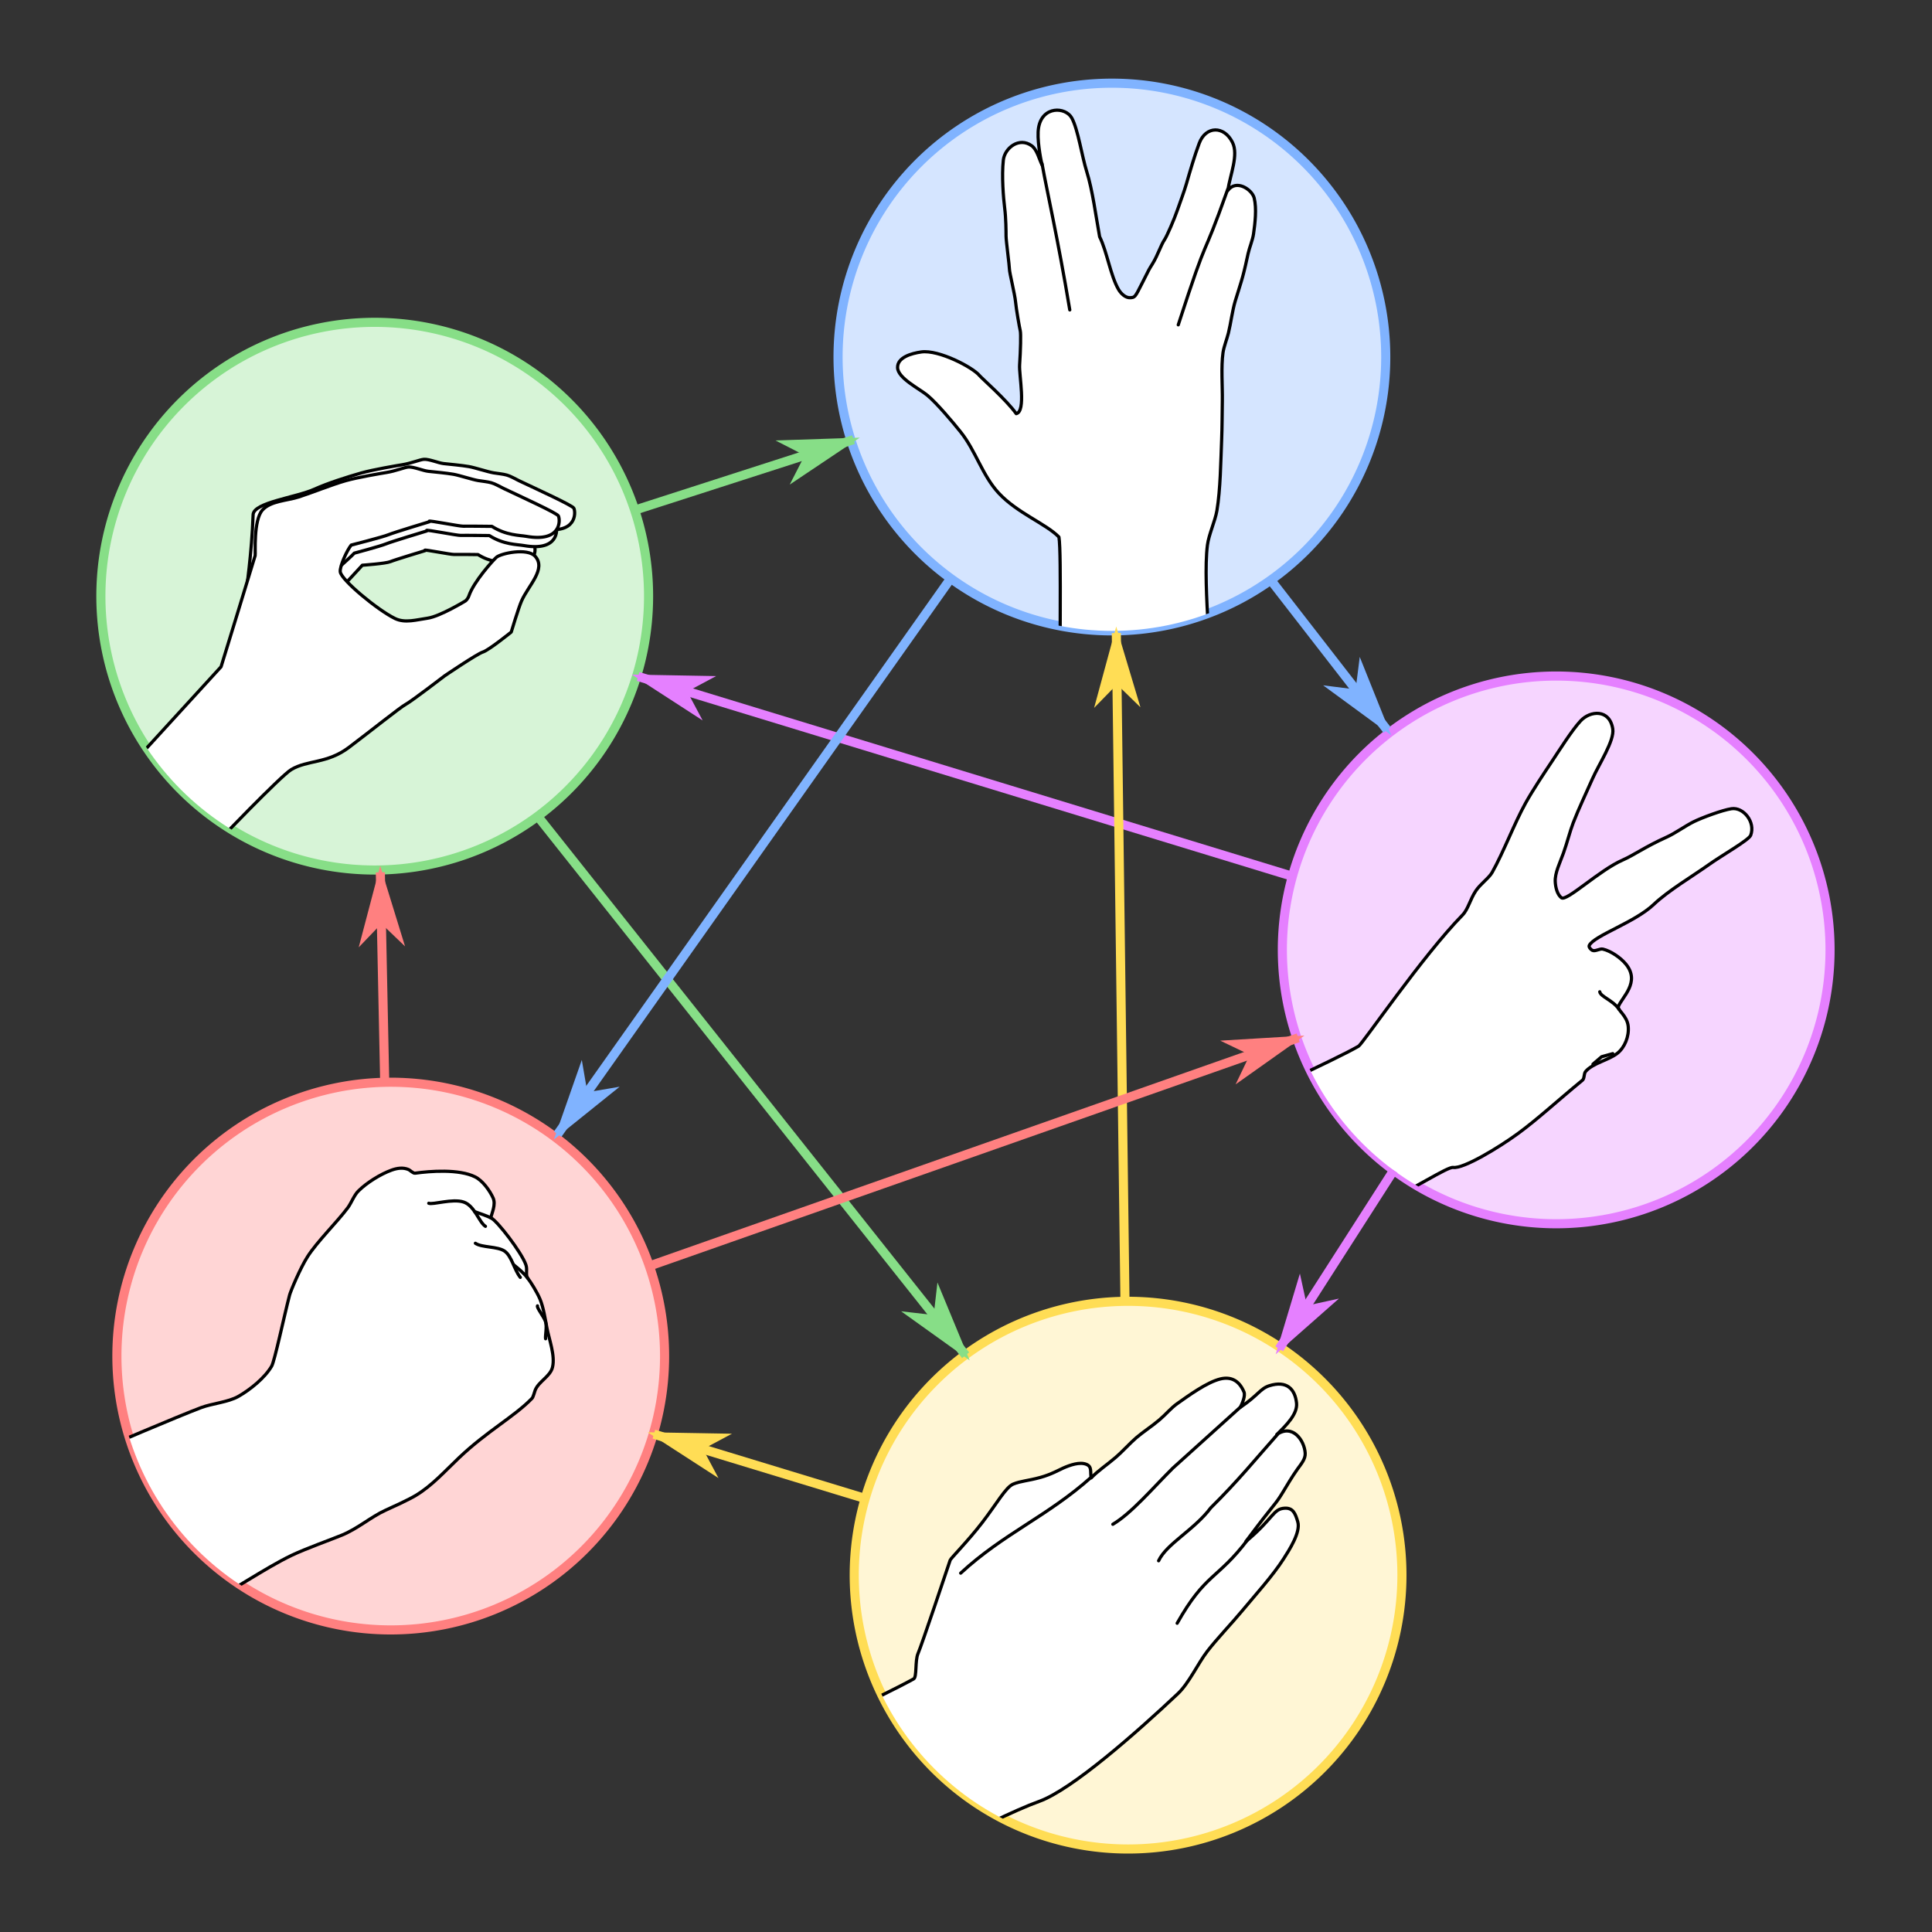 <?xml version="1.0" encoding="UTF-8" standalone="no"?>
<!-- Created with Inkscape (http://www.inkscape.org/) -->
<svg
   xmlns:dc="http://purl.org/dc/elements/1.1/"
   xmlns:cc="http://creativecommons.org/ns#"
   xmlns:rdf="http://www.w3.org/1999/02/22-rdf-syntax-ns#"
   xmlns:svg="http://www.w3.org/2000/svg"
   xmlns="http://www.w3.org/2000/svg"
   xmlns:xlink="http://www.w3.org/1999/xlink"
   xmlns:sodipodi="http://sodipodi.sourceforge.net/DTD/sodipodi-0.dtd"
   xmlns:inkscape="http://www.inkscape.org/namespaces/inkscape"
   id="svg2"
   sodipodi:version="0.32"
   inkscape:version="0.46"
   width="600"
   height="600"
   version="1.0"
   sodipodi:docname="pierre_ciseaux_feuille_lézard_spock.svg"
   inkscape:output_extension="org.inkscape.output.svg.inkscape">
  <rect width="100%" height="100%" fill="#333333" stroke="none"/>
  <defs
     id="defs5">
    <marker
       inkscape:stockid="Arrow1Lstart"
       orient="auto"
       refY="0.0"
       refX="0.0"
       id="Arrow1Lstart"
       style="overflow:visible">
      <path
         id="path3525"
         d="M 0.0,0.0 L 5.0,-5.0 L -12.5,0.0 L 5.0,5.0 L 0.0,0.0 z "
         style="fill-rule:evenodd;stroke:#000000;stroke-width:1.0pt;marker-start:none"
         transform="scale(0.8) translate(12.5,0)" />
    </marker>
    <marker
       inkscape:stockid="Arrow1Lend"
       orient="auto"
       refY="0.0"
       refX="0.0"
       id="Arrow1Lend"
       style="overflow:visible;">
      <path
         id="path3528"
         d="M 0.0,0.0 L 5.0,-5.0 L -12.5,0.0 L 5.0,5.0 L 0.0,0.0 z "
         style="fill-rule:evenodd;stroke:#000000;stroke-width:1.0pt;marker-start:none;"
         transform="scale(0.8) rotate(180) translate(12.5,0)" />
    </marker>
    <inkscape:perspective
       sodipodi:type="inkscape:persp3d"
       inkscape:vp_x="0 : 526.18109 : 1"
       inkscape:vp_y="0 : 1000 : 0"
       inkscape:vp_z="744.09448 : 526.18109 : 1"
       inkscape:persp3d-origin="372.04724 : 350.78739 : 1"
       id="perspective9" />
    <inkscape:perspective
       id="perspective2413"
       inkscape:persp3d-origin="372.04724 : 350.78739 : 1"
       inkscape:vp_z="744.09448 : 526.18109 : 1"
       inkscape:vp_y="0 : 1000 : 0"
       inkscape:vp_x="0 : 526.18109 : 1"
       sodipodi:type="inkscape:persp3d" />
    <inkscape:perspective
       id="perspective2426"
       inkscape:persp3d-origin="372.04724 : 350.78739 : 1"
       inkscape:vp_z="744.09448 : 526.18109 : 1"
       inkscape:vp_y="0 : 1000 : 0"
       inkscape:vp_x="0 : 526.18109 : 1"
       sodipodi:type="inkscape:persp3d" />
    <inkscape:perspective
       id="perspective3367"
       inkscape:persp3d-origin="372.04724 : 350.78739 : 1"
       inkscape:vp_z="744.09448 : 526.18109 : 1"
       inkscape:vp_y="0 : 1000 : 0"
       inkscape:vp_x="0 : 526.18109 : 1"
       sodipodi:type="inkscape:persp3d" />
    <inkscape:perspective
       id="perspective3397"
       inkscape:persp3d-origin="372.04724 : 350.78739 : 1"
       inkscape:vp_z="744.09448 : 526.18109 : 1"
       inkscape:vp_y="0 : 1000 : 0"
       inkscape:vp_x="0 : 526.18109 : 1"
       sodipodi:type="inkscape:persp3d" />
    <clipPath
       clipPathUnits="userSpaceOnUse"
       id="clipPath3428">
      <path
         sodipodi:type="arc"
         style="opacity:1;fill:none;fill-opacity:1;stroke:#000000;stroke-width:11.44;stroke-linecap:round;stroke-linejoin:round;stroke-miterlimit:4;stroke-dasharray:none;stroke-opacity:1"
         id="path3430"
         sodipodi:cx="-126.15619"
         sodipodi:cy="-211.35745"
         sodipodi:rx="343.83746"
         sodipodi:ry="343.83746"
         d="M 217.681,-211.357 A 343.837,343.837 0 1 1 -469.994,-211.357 A 343.837,343.837 0 1 1 217.681,-211.357 z"
         transform="matrix(0.874,0,0,0.874,245.087,124.283)" />
    </clipPath>
    <clipPath
       clipPathUnits="userSpaceOnUse"
       id="clipPath3435">
      <use
         x="0"
         y="0"
         xlink:href="#path3414"
         id="use3437"
         transform="matrix(0.911,0,0,0.911,835.686,71.258)"
         width="600"
         height="600"
         style="fill:none" />
    </clipPath>
    <clipPath
       clipPathUnits="userSpaceOnUse"
       id="clipPath3441">
      <use
         x="0"
         y="0"
         xlink:href="#path3414"
         id="use3443"
         transform="translate(1056.249,534.309)"
         width="600"
         height="600" />
    </clipPath>
    <clipPath
       clipPathUnits="userSpaceOnUse"
       id="clipPath3447">
      <use
         x="0"
         y="0"
         xlink:href="#path3414"
         id="use3449"
         transform="translate(450.204,534.309)"
         width="600"
         height="600" />
    </clipPath>
    <clipPath
       clipPathUnits="userSpaceOnUse"
       id="clipPath3453">
      <use
         x="0"
         y="0"
         xlink:href="#path3414"
         id="use3455"
         transform="translate(-168.208,635.728)"
         width="600"
         height="600" />
    </clipPath>
  </defs>
  <sodipodi:namedview
     inkscape:window-height="1085"
     inkscape:window-width="1918"
     inkscape:pageshadow="2"
     inkscape:pageopacity="0.0"
     guidetolerance="10.0"
     gridtolerance="10.0"
     objecttolerance="10.0"
     borderopacity="1.0"
     bordercolor="#666666"
     pagecolor="#ffffff"
     id="base"
     showgrid="false"
     inkscape:zoom="0.5"
     inkscape:cx="-348"
     inkscape:cy="300"
     inkscape:window-x="0"
     inkscape:window-y="56"
     inkscape:current-layer="svg2"
     showguides="true"
     inkscape:guide-bbox="true" />
  <g
     id="g12095"
     transform="translate(-4.54,-1.925)">
    <g
       transform="matrix(0.283,0,0,0.283,199.738,321.514)"
       id="g3488">
      <path
         transform="matrix(0.874,0,0,0.874,-150.697,543.567)"
         d="M 217.681,-211.357 A 343.837,343.837 0 1 1 -469.994,-211.357 A 343.837,343.837 0 1 1 217.681,-211.357 z"
         sodipodi:ry="343.83746"
         sodipodi:rx="343.83746"
         sodipodi:cy="-211.35745"
         sodipodi:cx="-126.15619"
         id="use3420"
         style="fill:#ffd5d5;fill-opacity:1;stroke:#ff8080;stroke-width:11.44;stroke-linecap:round;stroke-linejoin:round;stroke-miterlimit:4;stroke-dasharray:none;stroke-opacity:1"
         sodipodi:type="arc" />
      <g
         id="g3267"
         clip-path="url(#clipPath3453)">
        <path
           sodipodi:nodetypes="csssssssssssscscsssssssssscc"
           id="path2432"
           d="M -575.832,459.772 C -575.832,459.772 -494.343,424.894 -469.005,415.385 C -457.063,410.903 -439.386,409.441 -428.281,403.167 C -415.353,395.865 -399.088,382.747 -391.629,369.909 C -388.361,364.285 -377.893,314.641 -371.946,291.855 C -370.848,287.65 -360.399,262.534 -352.262,249.774 C -341.634,233.106 -319.964,211.999 -308.145,196.154 C -304.26,190.946 -301.2,182.422 -296.606,177.828 C -287.419,168.64 -272.182,159.147 -259.955,154.751 C -253.965,152.598 -247.514,151.648 -241.629,154.072 C -239.482,154.957 -236.461,158.472 -234.163,158.145 C -218.021,155.845 -186.03,153.375 -168.326,162.217 C -160.185,166.283 -152.408,177.01 -148.643,185.294 C -145.338,192.563 -150.075,201.793 -151.099,207.024 C -143.919,210.547 -117.309,245.248 -112.67,258.597 C -110.864,263.794 -112.913,267.188 -111.312,272.452 C -107.06,277.813 -100.183,289.093 -97.059,296.606 C -93.362,305.499 -91.385,318.366 -89.593,327.828 C -87.143,340.758 -80.279,358.503 -83.484,371.267 C -86.003,381.3 -98.737,386.74 -102.489,396.38 C -103.157,398.098 -104.601,403.877 -105.882,405.204 C -125.225,425.233 -154.943,440.94 -185.973,470.362 C -201.024,484.633 -215.691,501.106 -233.484,511.765 C -241.77,516.728 -257.951,524.054 -266.742,528.054 C -282.444,535.199 -296.759,547.88 -314.253,555.204 C -324.952,559.683 -354.397,570.157 -369.909,577.602 C -399.262,591.689 -439.606,619.683 -458.824,627.828 L -575.832,459.772 z"
           style="opacity:1;fill:#ffffff;fill-opacity:1;stroke:#000000;stroke-width:3.529;stroke-linecap:round;stroke-linejoin:round;stroke-miterlimit:4;stroke-dasharray:none;stroke-opacity:1" />
        <path
           sodipodi:nodetypes="cc"
           id="path3224"
           d="M -150.289,207.578 C -154.752,205.154 -162.333,202.73 -168.874,200.306"
           style="opacity:1;fill:#ffffff;fill-opacity:0.096;stroke:#000000;stroke-width:3.529;stroke-linecap:round;stroke-linejoin:round;stroke-miterlimit:4;stroke-dasharray:none;stroke-opacity:1" />
        <path
           sodipodi:nodetypes="czc"
           id="path3226"
           d="M -219.239,191.148 C -214.438,192.949 -193.23,185.783 -180.994,189.802 C -168.84,193.793 -164.143,211.938 -157.023,216.466"
           style="opacity:1;fill:#ffffff;fill-opacity:0.096;stroke:#000000;stroke-width:3.529;stroke-linecap:round;stroke-linejoin:round;stroke-miterlimit:4;stroke-dasharray:none;stroke-opacity:1" />
        <path
           sodipodi:nodetypes="czcc"
           id="path3228"
           d="M -168.065,235.05 C -161.112,239.918 -143.842,238.28 -136.015,243.669 C -128.188,249.058 -125.568,264.014 -118.777,272.488 L -118.777,272.488"
           style="opacity:1;fill:#ffffff;fill-opacity:0.096;stroke:#000000;stroke-width:3.529;stroke-linecap:round;stroke-linejoin:round;stroke-miterlimit:4;stroke-dasharray:none;stroke-opacity:1" />
        <path
           sodipodi:nodetypes="cc"
           id="path3230"
           d="M -110.428,273.565 C -116.418,266.175 -120.592,263.327 -125.241,259.29"
           style="opacity:1;fill:#ffffff;fill-opacity:0.096;stroke:#000000;stroke-width:3.529;stroke-linecap:round;stroke-linejoin:round;stroke-miterlimit:4;stroke-dasharray:none;stroke-opacity:1" />
        <path
           sodipodi:nodetypes="czcc"
           id="path3232"
           d="M -99.924,303.731 C -100.951,305.786 -92.701,315.782 -91.035,321.238 C -89.37,326.693 -91.587,337.066 -91.035,339.822 L -91.035,339.822"
           style="opacity:1;fill:#ffffff;fill-opacity:0.096;stroke:#000000;stroke-width:3.529;stroke-linecap:round;stroke-linejoin:round;stroke-miterlimit:4;stroke-dasharray:none;stroke-opacity:1" />
      </g>
    </g>
    <g
       transform="matrix(0.283,0,0,0.283,253.717,418.254)"
       id="g3479">
      <path
         transform="matrix(0.874,0,0,0.874,467.716,442.147)"
         d="M 217.681,-211.357 A 343.837,343.837 0 1 1 -469.994,-211.357 A 343.837,343.837 0 1 1 217.681,-211.357 z"
         sodipodi:ry="343.83746"
         sodipodi:rx="343.83746"
         sodipodi:cy="-211.35745"
         sodipodi:cx="-126.15619"
         id="use3422"
         style="fill:#fff6d5;fill-opacity:1;stroke:#ffdd55;stroke-width:11.44;stroke-linecap:round;stroke-linejoin:round;stroke-miterlimit:4;stroke-dasharray:none;stroke-opacity:1"
         sodipodi:type="arc" />
      <g
         id="g3260"
         clip-path="url(#clipPath3447)">
        <path
           sodipodi:nodetypes="csssssssscsssssscsscssscssssssssc"
           id="path3240"
           d="M 1.357,430.317 C 0.627,430.142 85.168,391.579 122.172,371.267 C 125.837,369.255 123.514,351.192 126.923,343.439 C 131.068,334.013 159.633,248.597 162.217,240.95 C 162.913,238.892 181.562,220.214 197.323,199.768 C 213.223,179.141 223.175,160.894 231.448,157.466 C 239.571,154.1 247.409,153.958 261.176,150.182 C 272.959,146.95 282.274,141.645 286.425,139.819 C 293.846,136.556 304.291,132.917 311.538,135.747 C 318.232,138.36 315.632,144.077 316.968,150.679 C 324.026,143.161 334.748,136.004 343.557,128.418 C 352.25,120.933 359.027,113.013 366.516,106.561 C 373.487,100.556 383.602,94.013 391.773,87.046 C 399.137,80.767 404.54,74.017 411.312,69.231 C 423.689,60.483 444.083,45.603 458.824,42.081 C 469.793,39.461 479.057,43.169 484.615,56.335 C 486.395,60.55 482.795,68.964 480.543,73.303 C 500.376,59.92 502.388,52.721 512.443,49.548 C 531.616,43.496 540.718,53.346 542.308,68.552 C 543.568,80.604 531.031,92.975 520.588,103.167 C 537.79,91.007 550.937,109.337 551.81,123.529 C 552.204,129.935 547.617,135.035 543.152,141.294 C 537.318,149.474 531.738,159.124 527.376,166.29 C 517.911,181.836 520.982,174.588 486.652,220.588 C 517.497,194.813 516.412,184.608 529.412,183.937 C 538.619,183.461 541.054,190.027 543.665,198.869 C 547.018,210.222 534.427,229.617 528.054,239.593 C 516.276,258.03 496.543,279.764 482.579,296.606 C 471.429,310.055 455.274,326.917 444.57,340.724 C 434.084,354.25 424.449,375.821 411.991,387.557 C 366.222,430.673 295.596,492.822 259.955,505.656 C 205.456,525.28 74.508,597.992 75.339,600 C 76.637,603.136 1.357,429.638 1.357,430.317 z"
           style="opacity:1;fill:#ffffff;fill-opacity:1;stroke:#000000;stroke-width:3.529;stroke-linecap:round;stroke-linejoin:round;stroke-miterlimit:4;stroke-dasharray:none;stroke-opacity:1" />
        <path
           sodipodi:nodetypes="ccc"
           id="path3242"
           d="M 481.9,71.946 L 406.62,139.883 C 384.4,161.977 361.298,189.366 340.724,201.584"
           style="opacity:1;fill:#ffffff;fill-opacity:0.167;stroke:#000000;stroke-width:3.529;stroke-linecap:round;stroke-linejoin:round;stroke-miterlimit:4;stroke-dasharray:none;stroke-opacity:1" />
        <path
           sodipodi:nodetypes="ccc"
           id="path3244"
           d="M 521.267,103.167 C 497.874,129.464 478.182,153.91 448.23,183.485 C 429.974,207.828 399.625,223 390.95,241.629"
           style="opacity:1;fill:#ffffff;fill-opacity:0.167;stroke:#000000;stroke-width:3.529;stroke-linecap:round;stroke-linejoin:round;stroke-miterlimit:4;stroke-dasharray:none;stroke-opacity:1" />
        <path
           sodipodi:nodetypes="cc"
           id="path3246"
           d="M 488.688,218.552 C 455.288,262.511 442.533,254.867 411.312,310.181"
           style="opacity:1;fill:#ffffff;fill-opacity:0.167;stroke:#000000;stroke-width:3.529;stroke-linecap:round;stroke-linejoin:round;stroke-miterlimit:4;stroke-dasharray:none;stroke-opacity:1" />
        <path
           sodipodi:nodetypes="ccc"
           id="path3248"
           d="M 173.756,255.204 C 220.742,211.79 268.713,193.033 316.968,150 L 316.968,150"
           style="opacity:1;fill:#ffffff;fill-opacity:0.167;stroke:#000000;stroke-width:3.529;stroke-linecap:round;stroke-linejoin:round;stroke-miterlimit:4;stroke-dasharray:none;stroke-opacity:1" />
      </g>
    </g>
    <g
       transform="matrix(0.283,0,0,0.283,215.161,224.073)"
       id="g3472">
      <path
         transform="matrix(0.874,0,0,0.874,1073.76,442.147)"
         d="M 217.681,-211.357 A 343.837,343.837 0 1 1 -469.994,-211.357 A 343.837,343.837 0 1 1 217.681,-211.357 z"
         sodipodi:ry="343.83746"
         sodipodi:rx="343.83746"
         sodipodi:cy="-211.35745"
         sodipodi:cx="-126.15619"
         id="use3424"
         style="fill:#f6d5ff;fill-opacity:1;stroke:#e580ff;stroke-width:11.44;stroke-linecap:round;stroke-linejoin:round;stroke-miterlimit:4;stroke-dasharray:none;stroke-opacity:1"
         sodipodi:type="arc" />
      <g
         id="g3281"
         clip-path="url(#clipPath3441)">
        <path
           sodipodi:nodetypes="csssssssssssssssssssssssssssssssscc"
           id="path3275"
           d="M 612.217,428.281 C 612.762,427.081 720.808,378.164 746.606,363.122 C 750.986,360.569 816.783,264.039 860.633,219.231 C 866.824,212.905 868.953,202.196 875.2,192.738 C 880.274,185.056 889.682,178.66 893.213,172.398 C 905.646,150.344 917.581,118.518 929.864,96.38 C 937.813,82.055 949.964,63.858 959.05,50.226 C 966.913,38.428 980.643,16.517 990.271,6.109 C 1000.743,-5.211 1022.091,-7.247 1025.566,14.932 C 1027.582,27.806 1010.251,53.804 1003.167,69.91 C 996.816,84.349 987.759,103.364 982.127,118.1 C 978.364,127.942 975.596,139.616 971.364,151.392 C 967.501,162.14 961.964,172.974 962.443,182.579 C 962.743,188.588 964.497,196.513 969.231,200.226 C 974.816,204.607 1010.839,170.008 1036.425,158.824 C 1048.92,153.362 1061.098,144.266 1084.615,133.71 C 1094.047,129.477 1105.204,121.307 1114.48,116.742 C 1123.439,112.333 1146.002,103.932 1155.882,102.489 C 1168.987,100.575 1182.422,117.162 1176.923,131.674 C 1174.963,136.846 1145.024,153.911 1131.448,163.575 C 1113.032,176.684 1086.781,192.155 1070.362,207.692 C 1049.598,227.341 1005.329,241.617 999.774,252.489 C 998.9,254.199 1001.436,257.087 1003.167,257.919 C 1006.309,259.427 1011.312,255.769 1014.706,256.561 C 1023.451,258.601 1034.084,265.94 1039.819,272.851 C 1056.42,292.854 1035.396,309.469 1031.674,319.683 C 1030.344,323.333 1041.411,329.558 1042.534,341.403 C 1043.581,352.453 1038.703,364.238 1030.995,370.588 C 1021.561,378.361 1003.532,381.564 995.701,390.95 C 993.762,393.275 994.646,398.53 992.308,400.452 C 964.936,422.953 943.021,443.245 921.719,458.824 C 900.759,474.153 861.717,497.837 850.452,496.154 C 844.071,495.2 806.093,520.716 766.968,538.235 C 743.191,548.882 692.986,583.71 692.986,583.71 L 612.217,428.281 z"
           style="opacity:1;fill:#ffffff;fill-opacity:1;stroke:#000000;stroke-width:3.529;stroke-linecap:round;stroke-linejoin:round;stroke-miterlimit:4;stroke-dasharray:none;stroke-opacity:1" />
        <path
           sodipodi:nodetypes="cc"
           id="path3277"
           d="M 1032.353,322.398 C 1025.553,312.592 1012.062,308.685 1011.312,303.394"
           style="opacity:1;fill:#ffffff;fill-opacity:0.061;stroke:#000000;stroke-width:3.529;stroke-linecap:round;stroke-linejoin:round;stroke-miterlimit:4;stroke-dasharray:none;stroke-opacity:1" />
        <path
           id="path3279"
           d="M 1003.846,382.805 L 1013.348,374.661 L 1025.566,371.267"
           style="opacity:1;fill:#ffffff;fill-opacity:0.061;stroke:#000000;stroke-width:3.529;stroke-linecap:round;stroke-linejoin:round;stroke-miterlimit:4;stroke-dasharray:none;stroke-opacity:1" />
      </g>
    </g>
    <g
       transform="matrix(0.283,0,0,0.283,147.162,265.433)"
       id="g3457">
      <path
         sodipodi:type="arc"
         style="opacity:1;fill:#d7f4d7;fill-opacity:1;stroke:#87de87;stroke-width:11.44;stroke-linecap:round;stroke-linejoin:round;stroke-miterlimit:4;stroke-dasharray:none;stroke-opacity:1"
         id="path3414"
         sodipodi:cx="-126.15619"
         sodipodi:cy="-211.35745"
         sodipodi:rx="343.83746"
         sodipodi:ry="343.83746"
         d="M 217.681,-211.357 A 343.837,343.837 0 1 1 -469.994,-211.357 A 343.837,343.837 0 1 1 217.681,-211.357 z"
         transform="matrix(0.874,0,0,0.874,17.511,-92.161)" />
      <g
         id="g3384"
         transform="translate(-227.576,-216.444)"
         clip-path="url(#clipPath3428)">
        <path
           sodipodi:nodetypes="csssccsssssssssssssss"
           id="path3382"
           d="M 150.283,-156.17 C 145.753,-155.446 123.029,-151.611 112.202,-148.522 C 98.907,-144.729 81.829,-137.736 68.682,-133.457 C 57.79,-129.912 42.435,-129.813 34.785,-121.278 C 26.208,-111.708 28.433,-80.633 28.015,-78.958 L 86.186,-52.361 C 85.598,-57.66 117.468,-89.81 121.234,-94.418 C 121.234,-94.418 146.914,-96.227 151.936,-98.322 C 156.957,-100.416 190.015,-110.387 190.015,-110.387 L 189.85,-110.883 C 189.548,-111.79 218.257,-106.1 221.576,-106.241 C 224.918,-106.384 248.167,-106.097 248.167,-106.097 C 261.502,-97.586 274.081,-97.899 280.181,-96.818 C 312.284,-91.133 311.955,-111.226 310.029,-115.762 C 308.931,-118.348 274.614,-133.926 259.208,-141.244 C 255.382,-143.061 251.648,-145.421 247.583,-146.611 C 244.375,-147.549 238.605,-148.113 235.308,-148.662 C 229.924,-149.558 217.777,-153.57 212.396,-154.482 C 205.374,-155.671 196.014,-156.488 188.935,-157.26 C 184.086,-157.788 175.464,-161.528 170.617,-161.234 C 166.91,-161.01 158.791,-157.529 150.283,-156.17 z"
           style="opacity:1;fill:#ffffff;fill-opacity:1;stroke:#000000;stroke-width:3.529;stroke-linecap:round;stroke-linejoin:round;stroke-miterlimit:4;stroke-dasharray:none;stroke-opacity:1" />
        <path
           sodipodi:nodetypes="csssccsssssssssssssss"
           id="path3380"
           d="M 145.09,-186.1 C 139.745,-185.245 112.928,-180.715 100.151,-177.067 C 84.462,-172.587 64.31,-164.328 48.795,-159.274 C 35.941,-155.087 17.821,-154.97 8.794,-144.89 C -1.328,-133.586 1.298,-96.884 0.805,-94.905 L 69.451,-63.492 C 68.757,-69.751 107.949,-102.221 112.393,-107.663 C 112.393,-107.663 141.115,-115.303 147.04,-117.776 C 152.966,-120.25 191.977,-132.026 191.977,-132.026 L 191.782,-132.612 C 191.426,-133.683 225.304,-126.963 229.221,-127.13 C 233.165,-127.298 260.6,-126.959 260.6,-126.959 C 276.337,-116.907 291.181,-117.276 298.379,-116.001 C 336.263,-109.285 335.876,-133.018 333.602,-138.375 C 332.306,-141.429 291.809,-159.827 273.63,-168.47 C 269.115,-170.617 264.709,-173.405 259.911,-174.809 C 256.126,-175.918 249.316,-176.584 245.426,-177.232 C 239.072,-178.29 224.738,-183.029 218.388,-184.106 C 210.102,-185.511 199.056,-186.476 190.702,-187.387 C 184.98,-188.011 174.806,-192.428 169.085,-192.081 C 164.712,-191.816 155.13,-187.705 145.09,-186.1 z"
           style="opacity:1;fill:#ffffff;fill-opacity:1;stroke:#000000;stroke-width:3.529;stroke-linecap:round;stroke-linejoin:round;stroke-miterlimit:4;stroke-dasharray:none;stroke-opacity:1" />
        <path
           sodipodi:nodetypes="csssccsssssssssssssss"
           id="path3378"
           d="M 164.879,-204.652 C 159.534,-203.797 132.717,-199.268 119.941,-195.619 C 104.251,-191.139 83.461,-184.529 68.584,-177.826 C 48.309,-168.692 1.843,-163.36 1.374,-149.837 C -0.091,-107.613 -6.123,-65.964 -6.616,-63.985 L 79.346,-109.255 C 78.652,-115.514 114.133,-122.01 118.577,-127.453 C 118.577,-127.453 160.904,-133.855 166.83,-136.329 C 172.755,-138.802 211.767,-150.579 211.767,-150.579 L 211.572,-151.164 C 211.215,-152.235 245.094,-145.515 249.011,-145.682 C 252.954,-145.85 280.389,-145.512 280.389,-145.512 C 296.126,-135.459 310.97,-135.829 318.168,-134.553 C 356.053,-127.838 355.665,-151.57 353.392,-156.927 C 352.095,-159.982 311.599,-178.38 293.419,-187.023 C 288.904,-189.17 284.498,-191.957 279.7,-193.362 C 275.915,-194.47 269.105,-195.136 265.215,-195.784 C 258.862,-196.843 244.527,-201.581 238.177,-202.658 C 229.891,-204.063 218.846,-205.028 210.491,-205.939 C 204.769,-206.563 194.595,-210.98 188.874,-210.633 C 184.501,-210.368 174.92,-206.258 164.879,-204.652 z"
           style="opacity:1;fill:#ffffff;fill-opacity:1;stroke:#000000;stroke-width:3.529;stroke-linecap:round;stroke-linejoin:round;stroke-miterlimit:4;stroke-dasharray:none;stroke-opacity:1" />
        <path
           sodipodi:nodetypes="csssssccsssssssssssssssssssssssssssss"
           id="path3373"
           d="M 147.905,-196.204 C 142.559,-195.349 115.743,-190.82 102.966,-187.171 C 87.277,-182.691 67.124,-174.432 51.61,-169.379 C 38.756,-165.192 20.636,-165.074 11.609,-154.994 C 1.487,-143.691 4.113,-106.989 3.619,-105.01 C 3.125,-103.031 -33.797,17.023 -33.797,17.023 L -136.216,128.977 L -40.338,211.959 C -40.338,211.959 31.52,136.9 43.179,129.879 C 61.02,119.135 82.517,123.555 106.37,105.601 C 130.822,87.197 162.59,61.618 169.009,58.155 C 175.429,54.692 211.551,26.981 211.551,26.981 C 211.551,26.981 247.134,2.811 253.554,0.832 C 259.973,-1.147 284.63,-21.051 284.63,-21.051 C 284.63,-21.051 292.585,-47.591 295.944,-55.197 C 303.511,-72.334 323.374,-90.244 310.902,-104.208 C 302.377,-113.753 273.282,-107.479 268.302,-103.072 C 264.463,-99.675 243.383,-76.104 238.294,-61.081 C 236.909,-56.995 234.352,-55.22 234.352,-55.22 C 234.352,-55.22 206.394,-38.18 192.843,-36.281 C 180.782,-34.59 168.111,-30.598 157.143,-35.902 C 138.219,-45.054 97.99,-78.296 97.002,-87.202 C 96.308,-93.461 104.579,-111.089 109.024,-116.531 C 109.024,-116.531 143.929,-125.407 149.855,-127.881 C 155.781,-130.355 194.792,-142.131 194.792,-142.131 L 194.597,-142.716 C 194.241,-143.787 228.119,-137.067 232.036,-137.234 C 235.979,-137.403 263.415,-137.064 263.415,-137.064 C 279.152,-127.011 293.996,-127.381 301.194,-126.105 C 339.078,-119.39 338.69,-143.122 336.417,-148.48 C 335.121,-151.534 294.624,-169.932 276.445,-178.575 C 271.929,-180.722 267.523,-183.509 262.726,-184.914 C 258.941,-186.022 252.131,-186.689 248.241,-187.337 C 241.887,-188.395 227.553,-193.133 221.202,-194.21 C 212.917,-195.615 201.871,-196.58 193.517,-197.491 C 187.794,-198.115 177.62,-202.532 171.9,-202.186 C 167.526,-201.921 157.945,-197.81 147.905,-196.204 z"
           style="opacity:1;fill:#ffffff;fill-opacity:1;stroke:#000000;stroke-width:3.529;stroke-linecap:round;stroke-linejoin:round;stroke-miterlimit:4;stroke-dasharray:none;stroke-opacity:1" />
      </g>
    </g>
    <g
       transform="matrix(0.283,0,0,0.283,162.585,217.063)"
       id="g3465">
      <path
         transform="matrix(0.874,0,0,0.874,771.975,-183.687)"
         d="M 217.681,-211.357 A 343.837,343.837 0 1 1 -469.994,-211.357 A 343.837,343.837 0 1 1 217.681,-211.357 z"
         sodipodi:ry="343.83746"
         sodipodi:rx="343.83746"
         sodipodi:cy="-211.35745"
         sodipodi:cx="-126.15619"
         id="use3418"
         style="fill:#d5e5ff;fill-opacity:1;stroke:#80b3ff;stroke-width:11.44;stroke-linecap:round;stroke-linejoin:round;stroke-miterlimit:4;stroke-dasharray:none;stroke-opacity:1"
         sodipodi:type="arc" />
      <g
         id="g3409"
         transform="matrix(1.098,0,0,1.098,-162.734,-169.734)"
         clip-path="url(#clipPath3435)">
        <path
           sodipodi:nodetypes="ccsssssscsssssssscssscssssssssscssssssssssssc"
           id="path3403"
           d="M 699.963,141.264 C 697.93,131.1 700.721,15.296 697.93,-1.033 C 685.08,-14.27 656.146,-25.029 637.623,-45.077 C 621.298,-62.745 614.725,-87.292 599.678,-106.061 C 591.851,-115.824 576.099,-134.654 566.475,-142.652 C 558.314,-149.434 536.85,-159.823 536.661,-170.433 C 536.48,-180.559 550.349,-184.603 560.377,-186.018 C 577.796,-188.476 612.089,-170.518 618.65,-162.302 C 620.459,-160.038 645.563,-137.992 655.241,-124.356 C 665.349,-126.473 657.925,-162.84 658.629,-173.144 C 659.628,-187.758 659.984,-204.313 659.307,-207.024 C 658.629,-209.734 655.241,-228.707 654.563,-236.161 C 653.886,-243.614 648.465,-265.298 648.465,-268.686 C 648.465,-272.074 645.077,-297.145 645.077,-301.888 C 645.077,-306.631 644.997,-319.584 643.722,-329.67 C 642.469,-339.578 640.585,-361.791 642.367,-377.779 C 643.701,-389.754 658.171,-401.303 670.826,-392.009 C 676.03,-388.187 678.193,-378.636 680.99,-373.036 C 679.547,-379.648 675.686,-399.242 677.602,-410.304 C 681.376,-432.097 704.649,-431.122 710.804,-419.791 C 717.031,-408.328 720.843,-381.741 725.712,-366.26 C 731.555,-347.68 734.876,-321.597 738.586,-301.21 C 746.093,-285.979 749.41,-262.296 757.559,-248.357 C 759.865,-244.414 764.52,-239.926 769.078,-240.226 C 773.831,-240.539 773.821,-240.226 781.275,-255.133 C 788.729,-270.041 787.731,-268.081 791.439,-274.106 C 796.86,-282.915 799.57,-292.402 803.636,-298.5 C 805.891,-301.883 813.139,-318.454 816.51,-328.314 C 819.402,-336.771 822.833,-345.479 825.319,-354.063 C 829.009,-366.805 833.503,-382.312 838.193,-394.719 C 844.716,-411.974 863.029,-412.377 871.396,-395.397 C 877.572,-382.864 869.219,-363.756 866.653,-347.287 C 875.095,-359.053 890.981,-348.322 893.079,-339.834 C 895.665,-329.373 893.948,-314.585 892.402,-303.921 C 891.524,-297.869 888.285,-290.245 886.981,-284.27 C 885.355,-276.826 883.578,-268.579 881.56,-261.232 C 879.651,-254.279 876.185,-243.742 874.106,-236.838 C 871.29,-227.485 869.647,-214.48 867.33,-204.991 C 865.88,-199.05 862.773,-191.395 861.909,-185.34 C 859.872,-171.051 861.46,-151.663 861.232,-137.231 C 861.049,-125.643 861.042,-110.186 860.554,-98.607 C 859.655,-77.235 859.372,-48.553 855.811,-27.459 C 854.021,-16.858 847.68,-3.567 846.325,7.098 C 841.224,47.233 853.101,142.619 848.357,141.941 C 843.614,141.264 698.607,142.619 699.963,141.264 z"
           style="opacity:1;fill:#ffffff;fill-opacity:1;stroke:#000000;stroke-width:3.215;stroke-linecap:round;stroke-linejoin:round;stroke-miterlimit:4;stroke-dasharray:none;stroke-opacity:1" />
        <path
           sodipodi:nodetypes="ccc"
           id="path3405"
           d="M 680.99,-374.391 C 686.56,-343.645 696.763,-299.876 708.771,-228.029 L 708.771,-228.029"
           style="opacity:1;fill:#ffffff;fill-opacity:0.135;stroke:#000000;stroke-width:3.215;stroke-linecap:round;stroke-linejoin:round;stroke-miterlimit:4;stroke-dasharray:none;stroke-opacity:1" />
        <path
           sodipodi:nodetypes="cc"
           id="path3407"
           d="M 866.653,-348.643 C 838.331,-268.921 850.044,-314.248 817.188,-213.122"
           style="opacity:1;fill:#ffffff;fill-opacity:0.135;stroke:#000000;stroke-width:3.215;stroke-linecap:round;stroke-linejoin:round;stroke-miterlimit:4;stroke-dasharray:none;stroke-opacity:1" />
      </g>
    </g>
    <g
       id="g12143"
       style="fill:#87de87;stroke:#87de87">
      <path
         style="fill:#87de87;fill-opacity:1;fill-rule:evenodd;stroke:#87de87;stroke-width:1.417;stroke-linecap:butt;stroke-linejoin:miter;stroke-miterlimit:4;stroke-dasharray:none;stroke-opacity:1"
         d="M 268.719,138 L 201.812,159.562 L 202.25,160.906 L 269.156,139.344 L 268.719,138 z"
         id="path3502" />
      <path
         style="fill-rule:evenodd;stroke:#87de87;stroke-width:1.134pt;marker-start:none;fill:#87de87"
         d="M 255.459,143.03 L 251.803,150.163 L 268.946,138.684 L 248.326,139.374 L 255.459,143.03 z"
         id="path12149" />
    </g>
    <g
       id="g12151"
       style="stroke:#80b3ff;fill:#80b3ff">
      <path
         style="fill:#80b3ff;fill-opacity:1;fill-rule:evenodd;stroke:#80b3ff;stroke-width:1.417;stroke-linecap:butt;stroke-linejoin:miter;stroke-miterlimit:4;stroke-dasharray:none;stroke-opacity:1"
         d="M 399.906,181.844 L 398.781,182.719 L 434.312,228.5 L 435.438,227.625 L 399.906,181.844 z"
         id="path3504" />
      <path
         style="fill-rule:evenodd;stroke:#80b3ff;stroke-width:1.134pt;marker-start:none;fill:#80b3ff"
         d="M 426.2,216.878 L 418.247,215.874 L 434.885,228.075 L 427.204,208.926 L 426.2,216.878 z"
         id="path12157" />
    </g>
    <g
       id="g12159"
       style="stroke:#e580ff;fill:#e580ff">
      <path
         style="fill:#e580ff;fill-opacity:1;fill-rule:evenodd;stroke:#e580ff;stroke-width:1.417;stroke-linecap:butt;stroke-linejoin:miter;stroke-miterlimit:4;stroke-dasharray:none;stroke-opacity:1"
         d="M 436.375,365.594 L 401.594,419.844 L 402.781,420.594 L 437.562,366.344 L 436.375,365.594 z"
         id="path3506" />
      <path
         style="fill-rule:evenodd;stroke:#e580ff;stroke-width:1.134pt;marker-start:none;fill:#e580ff"
         d="M 409.835,408.289 L 408.121,400.459 L 402.19,420.22 L 417.665,406.575 L 409.835,408.289 z"
         id="path12165" />
    </g>
    <g
       id="g12167"
       style="fill:#ff8080;stroke:#ff8080">
      <path
         style="fill:#ff8080;fill-opacity:1;fill-rule:evenodd;stroke:#ff8080;stroke-width:1.417;stroke-linecap:butt;stroke-linejoin:miter;stroke-miterlimit:4;stroke-dasharray:none;stroke-opacity:1"
         d="M 123.375,273.531 L 121.969,273.562 L 123.281,336.625 L 124.688,336.594 L 123.375,273.531 z"
         id="path3508" />
      <path
         style="fill-rule:evenodd;stroke:#ff8080;stroke-width:1.134pt;marker-start:none;fill:#ff8080"
         d="M 122.967,287.715 L 128.751,293.264 L 122.673,273.549 L 117.418,293.5 L 122.967,287.715 z"
         id="path12173" />
    </g>
    <g
       id="g12175"
       style="fill:#ffdd55;stroke:#ffdd55">
      <path
         style="fill:#ffdd55;fill-opacity:1;fill-rule:evenodd;stroke:#ffdd55;stroke-width:1.417;stroke-linecap:butt;stroke-linejoin:miter;stroke-miterlimit:4;stroke-dasharray:none;stroke-opacity:1"
         d="M 208.5,446.844 L 208.094,448.219 L 271.625,467.562 L 272.031,466.188 L 208.5,446.844 z"
         id="path3510" />
      <path
         style="fill-rule:evenodd;stroke:#ffdd55;stroke-width:1.134pt;marker-start:none;fill:#ffdd55"
         d="M 221.854,451.657 L 228.928,447.886 L 208.299,447.529 L 225.625,458.73 L 221.854,451.657 z"
         id="path12181" />
    </g>
    <g
       id="g12183"
       style="stroke:#e580ff;fill:#e580ff">
      <path
         style="fill:#e580ff;fill-opacity:1;fill-rule:evenodd;stroke:#e580ff;stroke-width:1.417;stroke-linecap:butt;stroke-linejoin:miter;stroke-miterlimit:4;stroke-dasharray:none;stroke-opacity:1"
         d="M 203.594,211.531 L 203.188,212.906 L 404.812,274.469 L 405.219,273.125 L 203.594,211.531 z"
         id="path3512" />
      <path
         style="fill-rule:evenodd;stroke:#e580ff;stroke-width:1.134pt;marker-start:none;fill:#e580ff"
         d="M 216.944,216.362 L 224.02,212.596 L 203.392,212.224 L 220.71,223.438 L 216.944,216.362 z"
         id="path12189" />
    </g>
    <g
       id="g12191"
       style="fill:#87de87;stroke:#87de87">
      <path
         style="fill:#87de87;fill-opacity:1;fill-rule:evenodd;stroke:#87de87;stroke-width:1.417;stroke-linecap:butt;stroke-linejoin:miter;stroke-miterlimit:4;stroke-dasharray:none;stroke-opacity:1"
         d="M 172.469,255.469 L 171.344,256.344 L 303.438,422.688 L 304.531,421.812 L 172.469,255.469 z"
         id="path3514" />
      <path
         style="fill-rule:evenodd;stroke:#87de87;stroke-width:1.134pt;marker-start:none;fill:#87de87"
         d="M 295.175,411.159 L 287.211,410.245 L 303.986,422.256 L 296.089,403.196 L 295.175,411.159 z"
         id="path12197" />
    </g>
    <g
       id="g12199"
       style="stroke:#80b3ff;fill:#80b3ff">
      <path
         style="fill:#80b3ff;fill-opacity:1;fill-rule:evenodd;stroke:#80b3ff;stroke-width:1.417;stroke-linecap:butt;stroke-linejoin:miter;stroke-miterlimit:4;stroke-dasharray:none;stroke-opacity:1"
         d="M 299.188,181.188 L 177.562,353.156 L 178.719,354 L 300.344,182 L 299.188,181.188 z"
         id="path3516" />
      <path
         style="fill-rule:evenodd;stroke:#80b3ff;stroke-width:1.134pt;marker-start:none;fill:#80b3ff"
         d="M 186.33,342.01 L 184.975,334.11 L 178.149,353.579 L 194.23,340.655 L 186.33,342.01 z"
         id="path12205" />
    </g>
    <g
       id="g12207"
       style="fill:#ffdd55;stroke:#ffdd55">
      <path
         style="fill:#ffdd55;fill-opacity:1;fill-rule:evenodd;stroke:#ffdd55;stroke-width:1.417;stroke-linecap:butt;stroke-linejoin:miter;stroke-miterlimit:4;stroke-dasharray:none;stroke-opacity:1"
         d="M 351.938,199.219 L 350.531,199.25 L 353.188,404.625 L 354.594,404.594 L 351.938,199.219 z"
         id="path3518" />
      <path
         style="fill-rule:evenodd;stroke:#ffdd55;stroke-width:1.134pt;marker-start:none;fill:#ffdd55"
         d="M 351.413,213.41 L 357.153,219.004 L 351.229,199.241 L 345.819,219.15 L 351.413,213.41 z"
         id="path12213" />
    </g>
    <g
       id="g12215"
       style="fill:#ff8080;stroke:#ff8080">
      <path
         style="fill:#ff8080;fill-opacity:1;fill-rule:evenodd;stroke:#ff8080;stroke-width:1.417;stroke-linecap:butt;stroke-linejoin:miter;stroke-miterlimit:4;stroke-dasharray:none;stroke-opacity:1"
         d="M 406.812,323.781 L 206.031,394.406 L 206.5,395.75 L 407.281,325.125 L 406.812,323.781 z"
         id="path3520" />
      <path
         style="fill-rule:evenodd;stroke:#ff8080;stroke-width:1.134pt;marker-start:none;fill:#ff8080"
         d="M 393.679,329.153 L 390.214,336.381 L 407.046,324.451 L 386.452,325.688 L 393.679,329.153 z"
         id="path12221" />
    </g>
  </g>
</svg>
